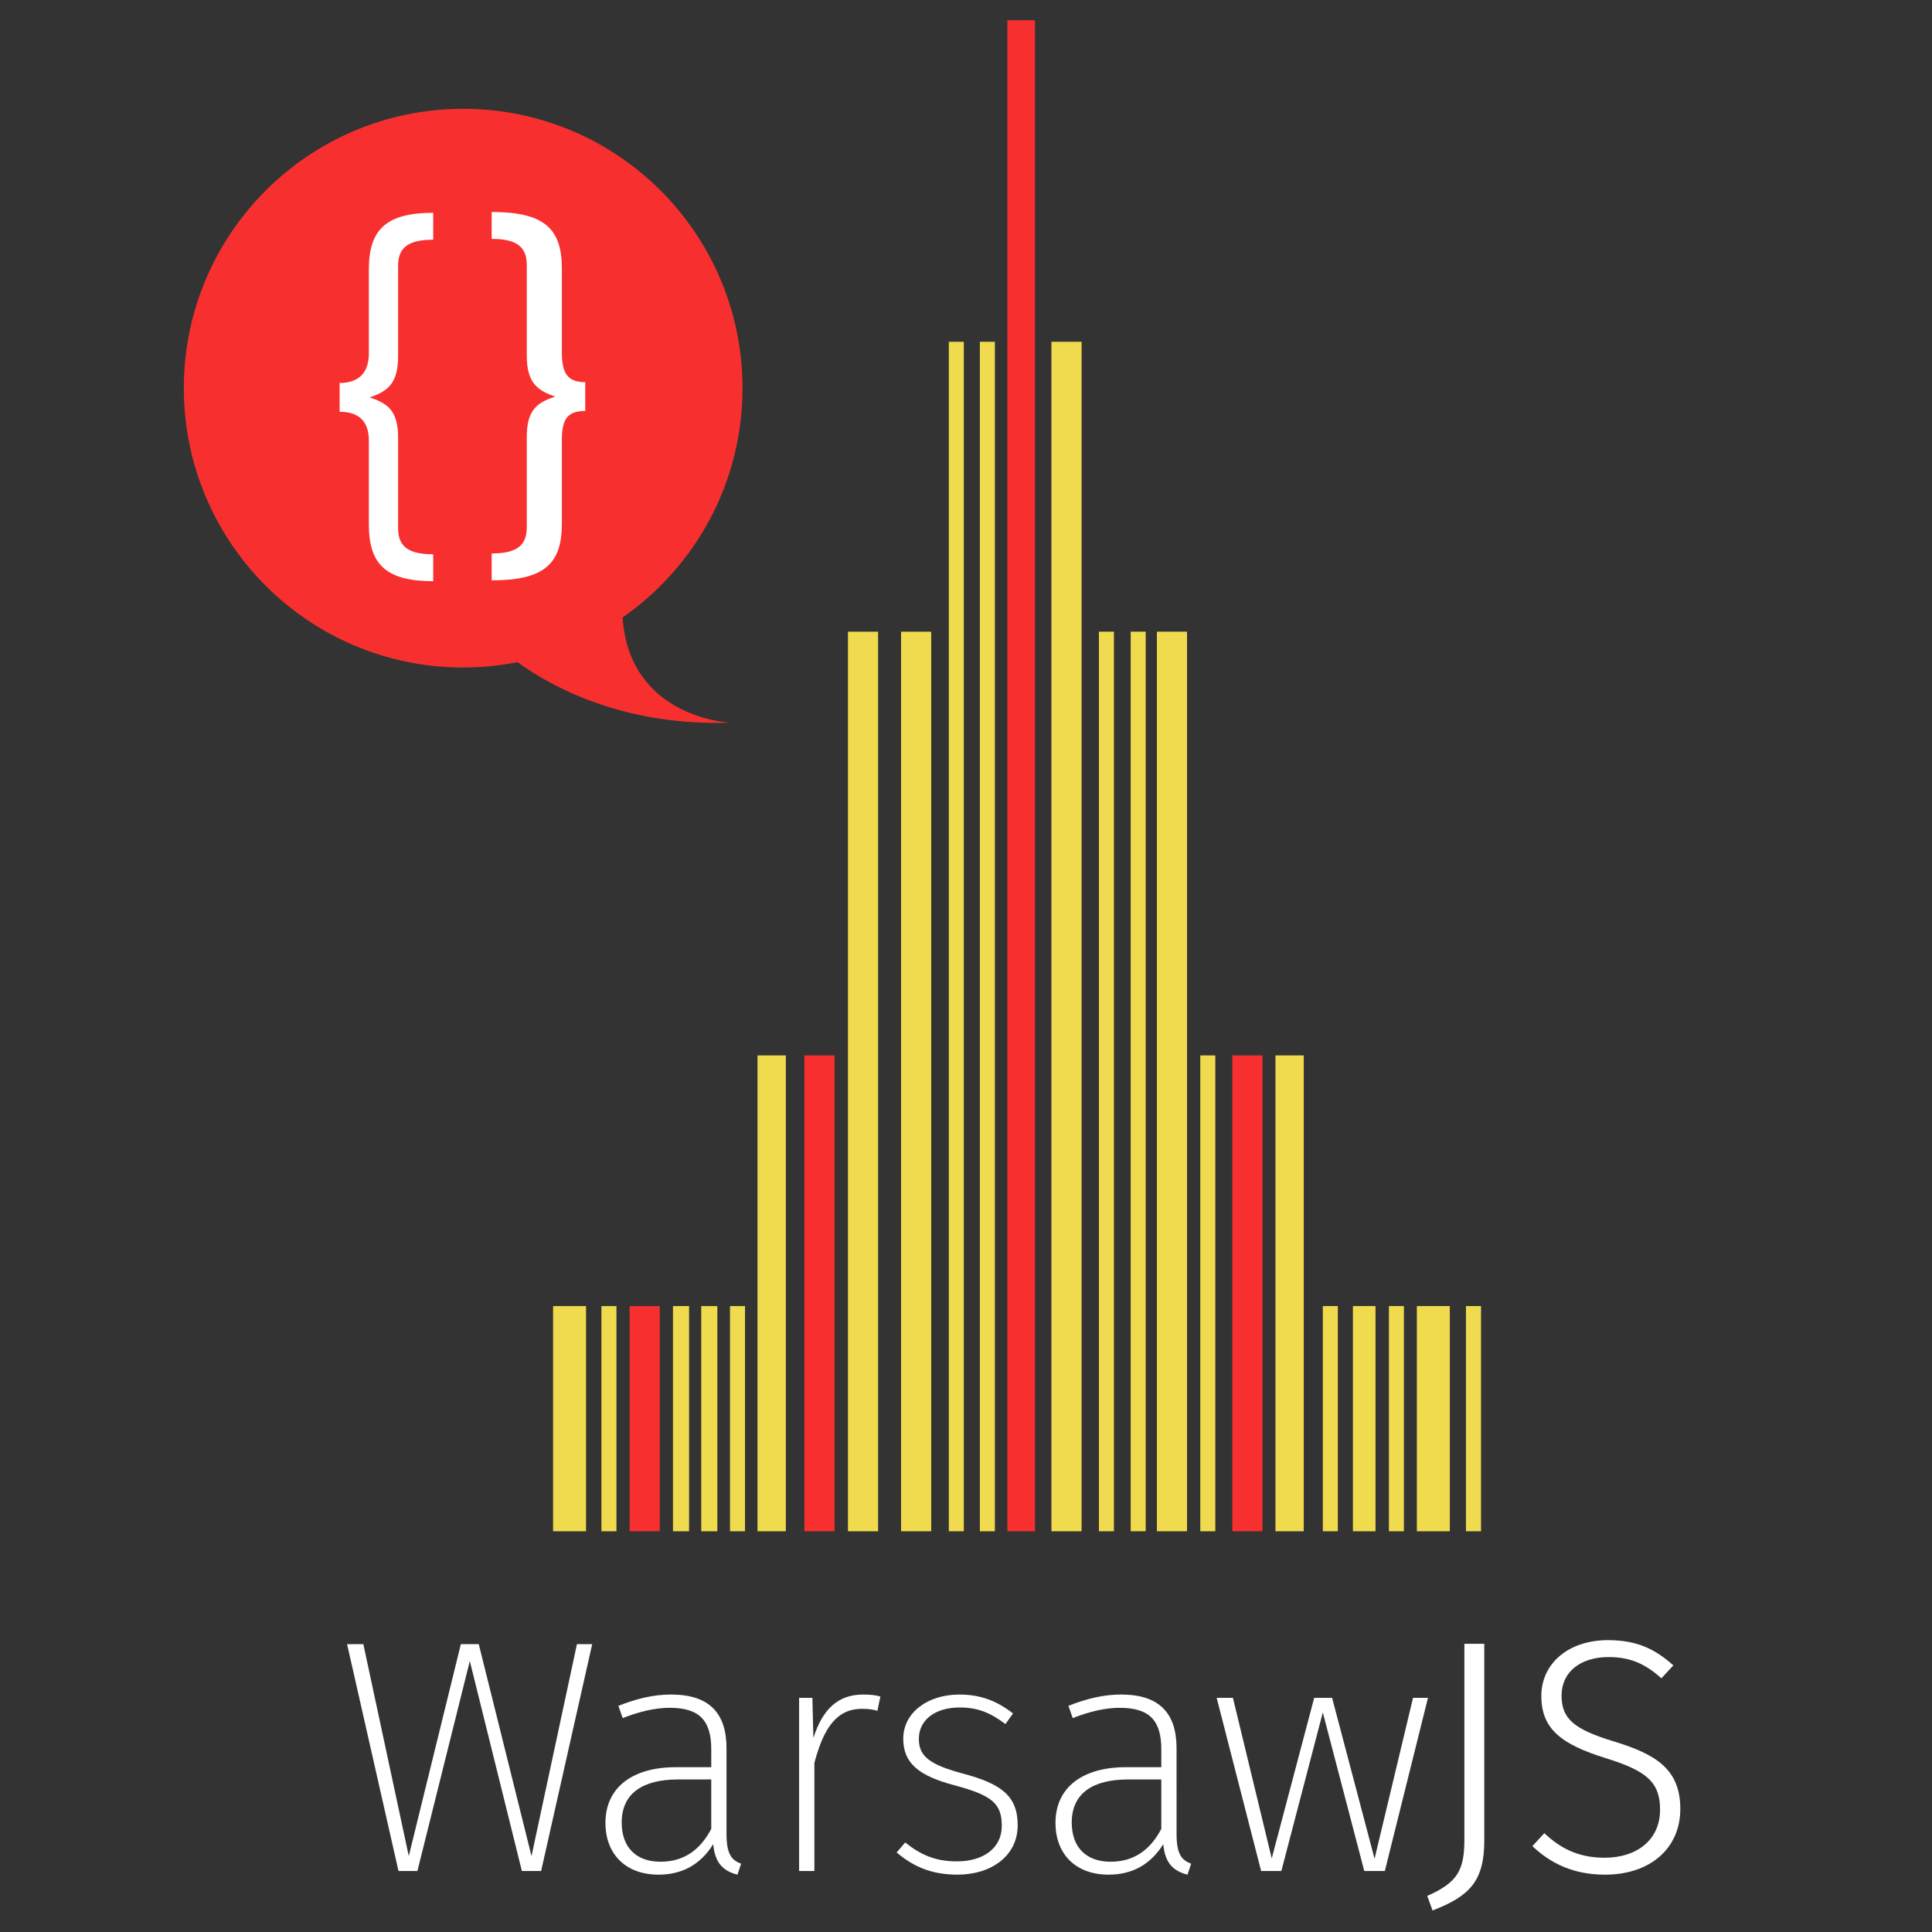 <?xml version="1.0" encoding="UTF-8"?>
<!-- Generator: Adobe Illustrator 16.0.4, SVG Export Plug-In . SVG Version: 6.00 Build 0)  -->
<!DOCTYPE svg PUBLIC "-//W3C//DTD SVG 1.1//EN" "http://www.w3.org/Graphics/SVG/1.1/DTD/svg11.dtd">
<svg version="1.1" id="Warstwa_1" xmlns="http://www.w3.org/2000/svg" xmlns:xlink="http://www.w3.org/1999/xlink" x="0px" y="0px" width="1772px" height="1772px" viewBox="0 0 1772 1772" enable-background="new 0 0 1772 1772" xml:space="preserve">
<rect x="0" y="0" width="1772" height="1772" fill="#333333" stroke="none"/>
<rect x="822.529" y="774.029" display="none" fill="#F0DB4F" width="1.289" height="153.878"/>
<rect x="893.593" y="846.593" display="none" fill="#F0DB4F" width="1.289" height="81.368"/>
<rect x="919.182" y="889.402" display="none" fill="#F0DB4F" width="1.289" height="38.505"/>
<g>
	<g>
		<g>
			<path fill="#FFFFFF" d="M478.663,1716.061L430.9,1523.488l-48.068,192.572h-17.342l-47.154-208.088h14.908l41.678,194.395     l47.764-194.395h16.428l48.372,194.395l41.677-194.395h13.995l-46.851,208.088H478.663z"/>
		</g>
		<g>
			<path fill="#FFFFFF" d="M666.34,1681.682c0,18.864,4.565,24.337,13.387,27.686l-3.345,10.04     c-13.083-3.347-20.689-10.648-22.211-27.987c-11.56,18.553-28.291,27.987-50.197,27.987c-30.422,0-48.676-19.166-48.676-47.457     c0-32.859,25.25-51.11,64.496-51.11h32.552v-16.432c0-25.855-10.343-38.025-38.026-38.025c-13.387,0-27.687,3.343-43.201,9.431     l-3.957-11.258c17.037-6.694,32.249-10.346,48.372-10.346c35.291,0,50.806,17.344,50.806,49.286V1681.682z M652.346,1677.424     v-45.332h-30.42c-32.553,0-51.719,12.781-51.719,39.555c0,22.811,13.385,35.897,35.593,35.897     C627.399,1707.544,642.307,1696.59,652.346,1677.424z"/>
			<path fill="#FFFFFF" d="M807.479,1556.037l-2.737,13.082c-3.956-1.216-8.517-1.824-13.994-1.824     c-22.817,0-34.986,16.428-43.81,49.591v99.175h-13.995v-158.808h12.169l0.914,36.815c8.518-26.773,22.817-39.858,45.633-39.858     C798.353,1554.21,803.83,1554.824,807.479,1556.037z"/>
			<path fill="#FFFFFF" d="M929.151,1571.554l-6.993,9.732c-13.692-10.34-25.253-15.211-41.984-15.211     c-21.906,0-37.421,10.953-37.421,28.903c0,16.428,10.953,23.729,40.156,31.639c35.296,9.43,50.501,20.384,50.501,47.459     c0,27.987-24.033,45.331-55.367,45.331c-25.556,0-41.981-8.82-55.672-20.382l7.91-9.13c13.69,10.954,27.076,17.344,47.458,17.344     c23.729,0,41.072-11.864,41.072-32.556c0-20.685-9.131-27.986-42.896-37.112c-33.771-8.821-47.461-20.686-47.461-42.897     c0-23.728,22.209-40.464,51.415-40.464C899.341,1554.21,914.249,1559.993,929.151,1571.554z"/>
			<path fill="#FFFFFF" d="M1079.116,1681.682c0,18.864,4.562,24.337,13.391,27.686l-3.349,10.04     c-13.086-3.347-20.691-10.648-22.209-27.987c-11.562,18.553-28.292,27.987-50.199,27.987c-30.423,0-48.672-19.166-48.672-47.457     c0-32.859,25.247-51.11,64.492-51.11h32.555v-16.432c0-25.855-10.346-38.025-38.029-38.025c-13.39,0-27.683,3.343-43.199,9.431     l-3.955-11.258c17.036-6.694,32.247-10.346,48.37-10.346c35.29,0,50.805,17.344,50.805,49.286V1681.682z M1065.125,1677.424     v-45.332h-30.423c-32.556,0-51.718,12.781-51.718,39.555c0,22.811,13.385,35.897,35.594,35.897     C1040.175,1707.544,1055.083,1696.59,1065.125,1677.424z"/>
			<path fill="#FFFFFF" d="M1251.292,1716.061l-38.03-145.418l-38.029,145.418h-18.553l-40.77-158.808h14.907l35.594,147.246     l38.942-147.246h16.425l38.941,147.55l35.29-147.55h13.693l-39.549,158.808H1251.292z"/>
		</g>
		<g>
			<path fill="#FFFFFF" d="M1361.367,1688.073c0,37.113-13.384,51.109-47.458,64.188l-4.867-13.383     c27.685-12.169,34.076-23.427,34.076-51.718v-179.498h18.249V1688.073z"/>
			<path fill="#FFFFFF" d="M1534.764,1527.442l-10.954,11.865c-15.207-13.693-29.203-19.471-48.368-19.471     c-25.558,0-43.201,13.384-43.201,35.291c0,21.293,11.258,31.031,48.674,42.287c37.421,11.561,60.239,24.945,60.239,61.753     c0,35.6-27.075,60.239-69.06,60.239c-28.596,0-49.592-10.04-66.625-26.163l10.952-11.866     c14.604,13.693,31.03,22.514,55.368,22.514c29.207,0,50.806-16.122,50.806-44.111c0-25.253-12.473-35.599-49.59-47.159     c-41.372-12.775-59.324-27.076-59.324-57.189c0-29.514,24.642-51.11,61.152-51.11     C1501.908,1504.321,1518.335,1512.839,1534.764,1527.442z"/>
		</g>
	</g>
	<path fill="#F7302F" d="M571.02,566.348c66.458-46.284,109.993-123.208,109.993-210.341c0-141.495-114.708-256.203-256.205-256.203   c-141.5,0-256.201,114.708-256.201,256.203c0,141.5,114.701,256.209,256.201,256.209c17.075,0,33.745-1.713,49.881-4.898   c28.366,20.704,94.738,58.922,194.924,55.478C669.613,662.796,577.321,658.931,571.02,566.348"/>
	<path fill="#FFFFFF" d="M338.314,246.982v77.172c0,19.117-10.727,27.107-26.819,27.107v26.419c16.092,0,26.819,7.304,26.819,26.421   v77.167c0,36.494,16.092,51.793,59.004,51.793v-24.681c-21.457,0-32.185-6.259-32.185-23.638v-83.078   c0-25.377-9.729-31.631-26.067-37.194c16.338-5.561,26.067-12.515,26.067-37.892v-83.075c0-17.38,10.728-23.64,32.185-23.64   v-24.677C354.407,195.189,338.314,210.485,338.314,246.982"/>
	<path fill="#FFFFFF" d="M515.325,323.386v-77.171c0-36.495-16.091-51.788-64.367-51.788v24.68c21.455,0,32.183,6.254,32.183,23.632   v83.083c0,25.371,9.73,32.323,26.071,37.885c-16.34,5.562-26.071,11.823-26.071,37.194v83.076   c0,17.385-10.728,23.639-32.183,23.639v24.678c48.276,0,64.367-15.29,64.367-51.787v-77.174c0-19.117,5.364-26.421,21.455-26.421   v-26.411C520.689,350.501,515.325,342.503,515.325,323.386"/>
	<rect x="643.166" y="1197.928" fill="#F0DB4F" width="14.767" height="206.537"/>
	<rect x="617.24" y="1197.912" fill="#F0DB4F" width="14.766" height="206.553"/>
	<rect x="577.471" y="1197.928" fill="#F7302F" width="27.653" height="206.537"/>
	<rect x="1100.893" y="968.012" fill="#F0DB4F" width="13.765" height="436.453"/>
	<rect x="1213.277" y="1197.912" fill="#F0DB4F" width="13.762" height="206.553"/>
	<rect x="1169.827" y="968.012" fill="#F0DB4F" width="25.965" height="436.453"/>
	<rect x="694.778" y="968.012" fill="#F0DB4F" width="25.967" height="436.453"/>
	<rect x="777.726" y="579.383" fill="#F0DB4F" width="27.653" height="825.082"/>
	<rect x="826.436" y="579.383" fill="#F0DB4F" width="27.649" height="825.082"/>
	<rect x="1061.081" y="579.357" fill="#F0DB4F" width="27.647" height="825.092"/>
	<rect x="1130.263" y="968.012" fill="#F7302F" width="27.651" height="436.453"/>
	<rect x="737.771" y="968.012" fill="#F7302F" width="27.653" height="436.453"/>
	<rect x="923.935" y="18.598" fill="#F7302F" width="25.316" height="1385.867"/>
	<rect x="964.363" y="313.483" fill="#F0DB4F" width="27.652" height="1090.981"/>
	<rect x="1007.914" y="579.357" fill="#F0DB4F" width="13.767" height="825.108"/>
	<rect x="1037.059" y="579.354" fill="#F0DB4F" width="13.767" height="825.095"/>
	<rect x="898.718" y="313.483" fill="#F0DB4F" width="13.766" height="1090.981"/>
	<rect x="870.244" y="313.483" fill="#F0DB4F" width="13.765" height="1090.981"/>
	<rect x="1240.862" y="1197.912" fill="#F0DB4F" width="20.737" height="206.553"/>
	<rect x="1273.879" y="1197.912" fill="#F0DB4F" width="13.766" height="206.559"/>
	<rect x="551.624" y="1197.928" fill="#F0DB4F" width="13.765" height="206.537"/>
	<rect x="669.54" y="1197.928" fill="#F0DB4F" width="13.768" height="206.537"/>
	<rect x="1299.521" y="1197.912" fill="#F0DB4F" width="30.218" height="206.553"/>
	<rect x="507.281" y="1197.928" fill="#F0DB4F" width="30.22" height="206.537"/>
	<rect x="1344.553" y="1197.912" fill="#F0DB4F" width="13.824" height="206.553"/>
</g>
</svg>